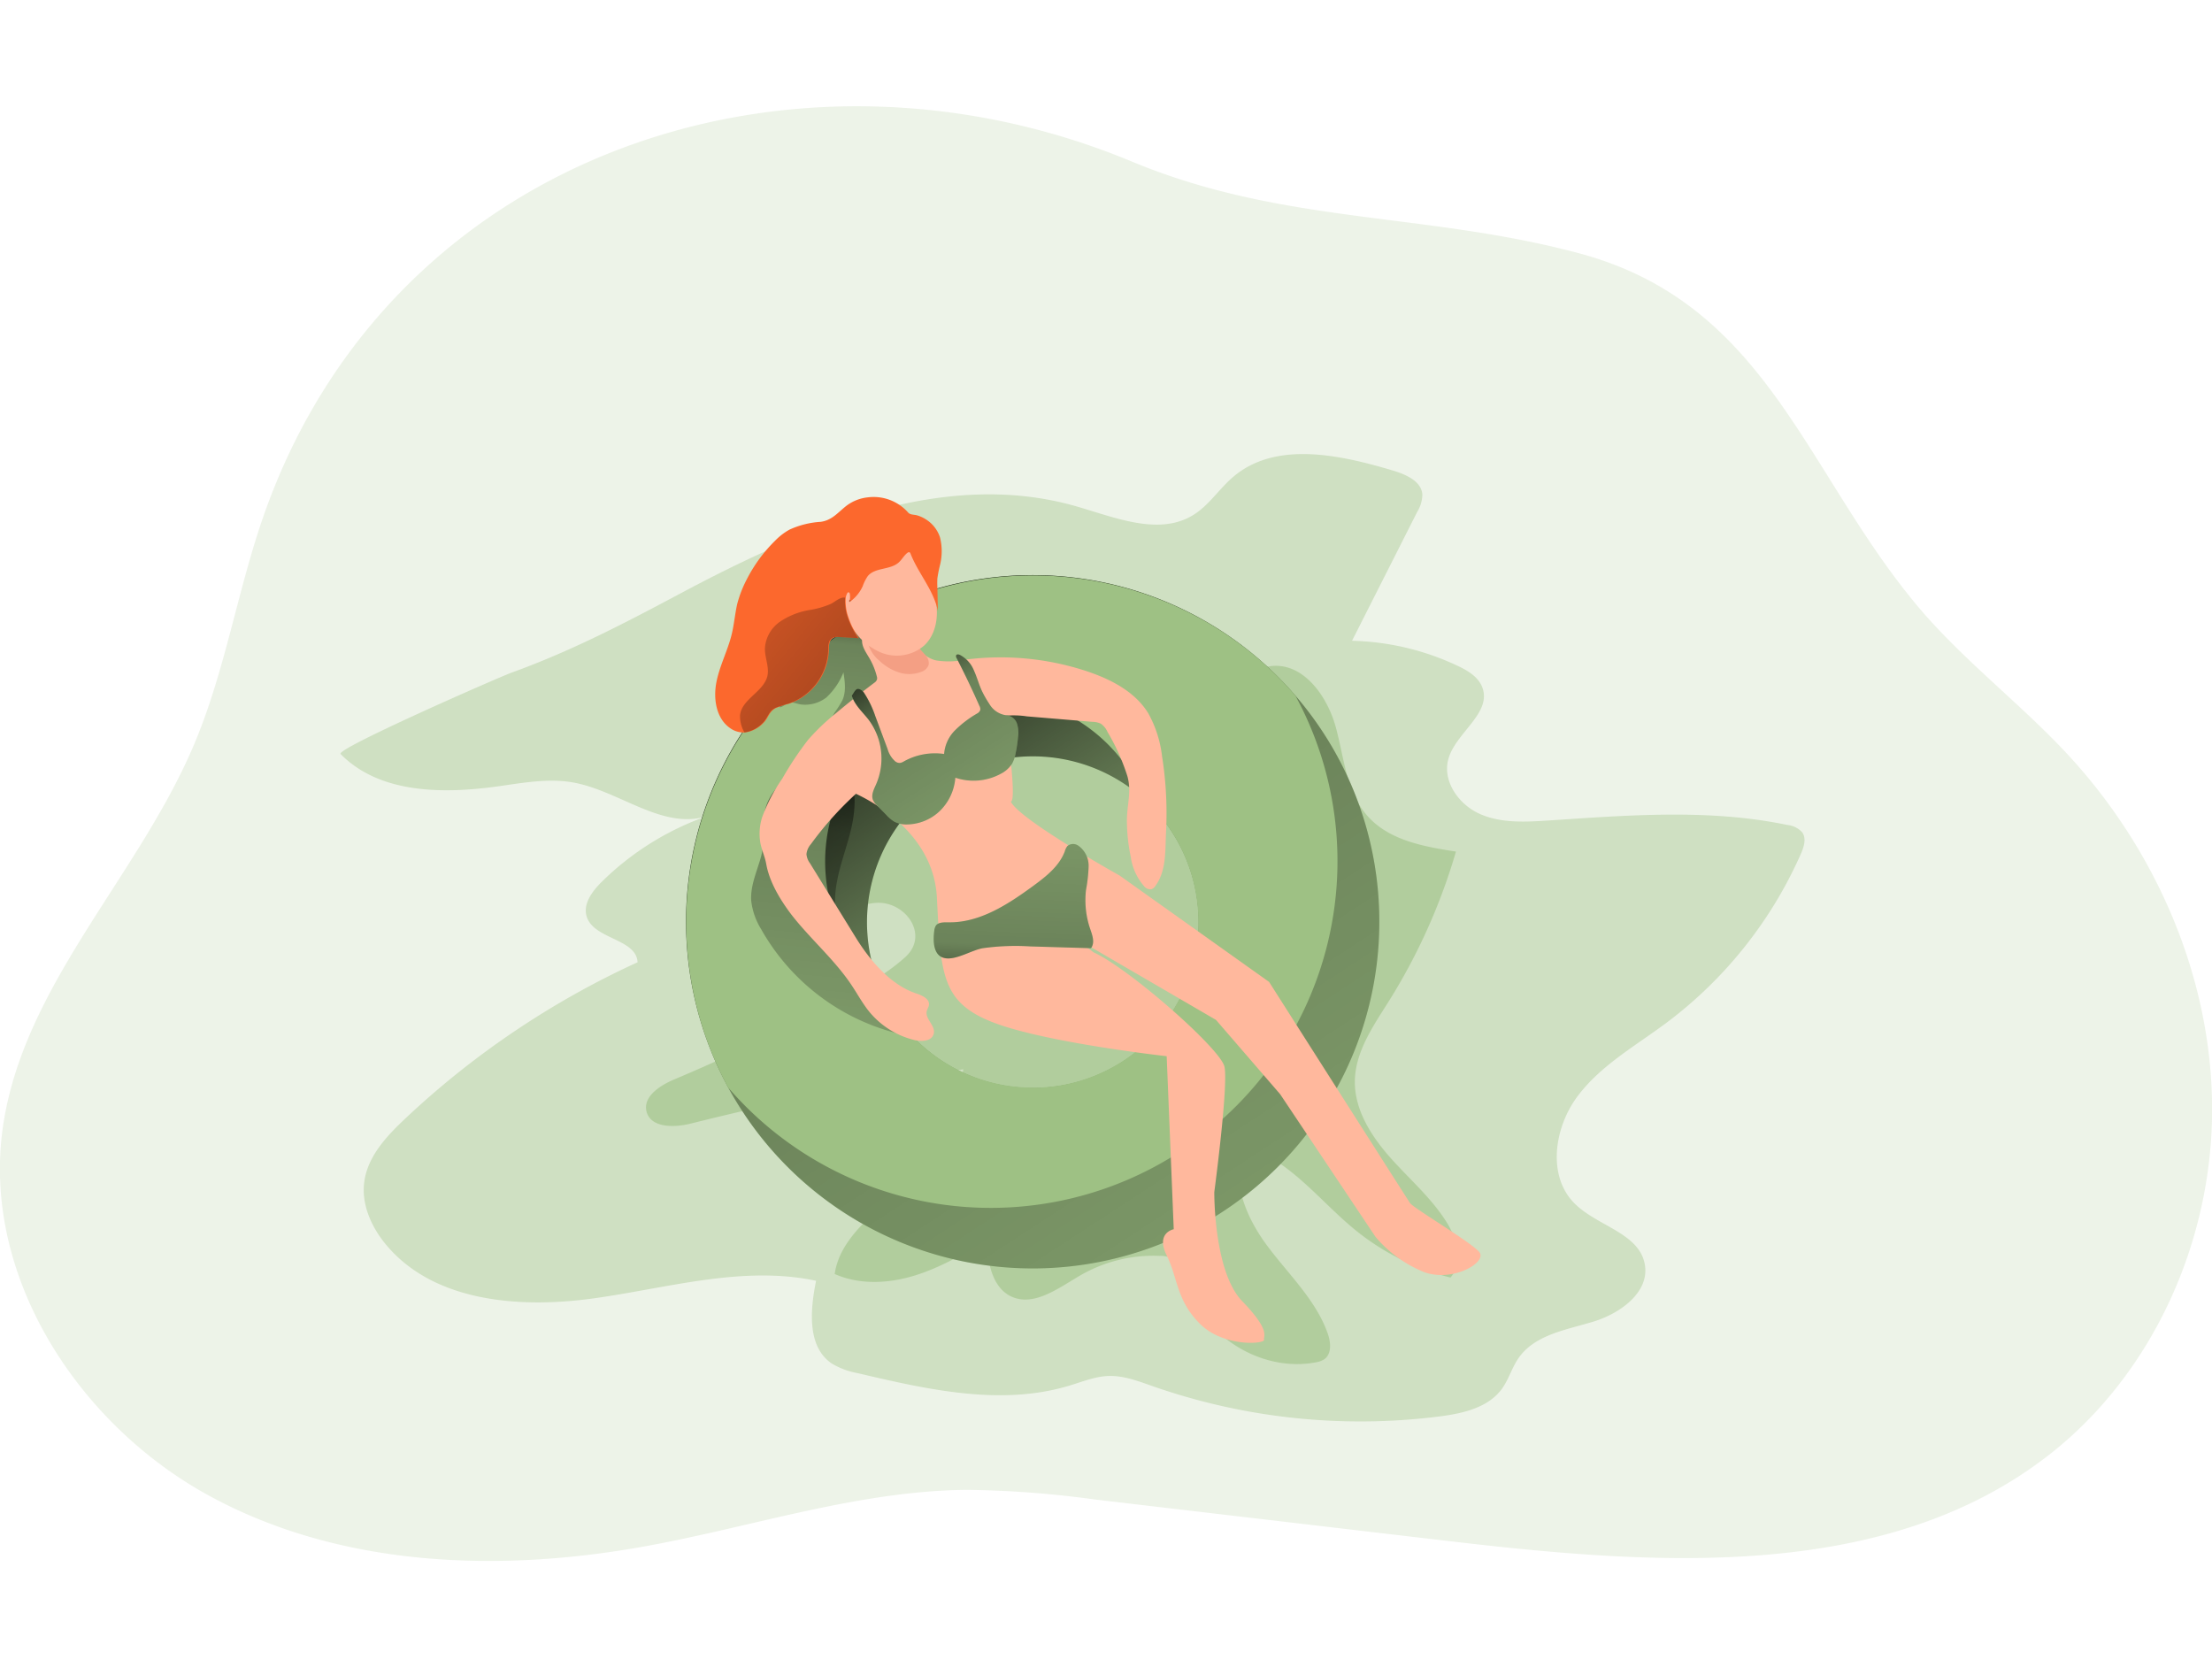 <svg id="Layer_1" data-name="Layer 1" xmlns="http://www.w3.org/2000/svg" xmlns:xlink="http://www.w3.org/1999/xlink" viewBox="0 0 404.11 265.75" width="406" height="306" class="illustration styles_illustrationTablet__1DWOa"><defs><linearGradient id="linear-gradient" x1="149.17" y1="122.79" x2="313.82" y2="374.9" gradientUnits="userSpaceOnUse"><stop offset="0.01"></stop><stop offset="0.13" stop-opacity="0.69"></stop><stop offset="0.25" stop-opacity="0.32"></stop><stop offset="1" stop-opacity="0"></stop></linearGradient><linearGradient id="linear-gradient-2" x1="160.14" y1="121.25" x2="153.81" y2="196.94" xlink:href="#linear-gradient"></linearGradient><linearGradient id="linear-gradient-3" x1="161.26" y1="140.28" x2="148.79" y2="276.99" xlink:href="#linear-gradient"></linearGradient><linearGradient id="linear-gradient-4" x1="160.97" y1="135.73" x2="206.51" y2="206.6" xlink:href="#linear-gradient"></linearGradient><linearGradient id="linear-gradient-5" x1="189.31" y1="216.05" x2="192.53" y2="132.81" xlink:href="#linear-gradient"></linearGradient><linearGradient id="linear-gradient-6" x1="160.75" y1="132.78" x2="159.37" y2="131.66" xlink:href="#linear-gradient"></linearGradient><linearGradient id="linear-gradient-7" x1="171.61" y1="161.56" x2="116.49" y2="116.47" xlink:href="#linear-gradient"></linearGradient></defs><title>6</title><path d="M53.38,116.17c-4.94,13.9-7.15,28.71-12.88,42.3-10.22,24.26-31.37,44.16-35,70.24-3.75,27.06,13.8,54.07,37.8,67.13s53,14.06,79.86,9.14c19.5-3.56,38.65-10.07,58.47-10.26A186,186,0,0,1,205,296.48L269,304c38,4.48,80.51,7.79,110.6-15.87,18.82-14.81,29.52-38.89,29.54-62.84s-10.17-47.45-26.46-65c-9-9.65-19.66-17.62-28-27.8C334.54,108,327.51,77.89,293.39,68.79c-28.24-7.53-53.92-5.22-81.58-16.72C150.14,26.42,76.8,50.22,53.38,116.17Z" transform="translate(-5.01 -41.96)" fill="#9EC184" opacity="0.18" style="isolation: isolate;"></path><path d="M67.23,160.29c7.21,7.34,18.93,7.32,29.11,5.86,4.45-.63,9-1.45,13.41-.65,8.45,1.52,16.34,8.77,24.51,6.11a51.75,51.75,0,0,0-19.36,12.08c-1.71,1.7-3.43,4-2.7,6.32,1.3,4.15,9.06,4,9.29,8.33A157.49,157.49,0,0,0,79,226.94c-3.4,3.2-6.83,6.89-7.44,11.52-.55,4.09,1.28,8.2,3.9,11.38,8.7,10.55,24.41,11.79,38,9.9s27.27-6.06,40.64-3.21c-1.08,5.33-1.66,12,2.83,15.09a14,14,0,0,0,4.76,1.78c12.76,3,26.25,6.08,38.79,2.25,2.31-.7,4.6-1.64,7-1.73,2.78-.1,5.45.93,8.08,1.85a114.84,114.84,0,0,0,52.42,5.54c4.23-.54,8.85-1.57,11.38-5,1.3-1.77,1.88-4,3.15-5.77,3-4.2,8.67-5.05,13.59-6.55s10.3-5.38,9.4-10.44c-1-5.76-8.73-7-12.85-11.17-5-5-3.71-13.8.51-19.49s10.62-9.26,16.3-13.5A77.83,77.83,0,0,0,334,178.56c.55-1.25,1.05-2.77.29-3.91a4.18,4.18,0,0,0-2.74-1.39c-14.35-3-29.18-1.77-43.8-.81-4.17.27-8.54.49-12.37-1.2s-6.88-5.92-5.78-10c1.32-4.84,7.92-8.34,6.24-13.06-.7-1.95-2.66-3.13-4.53-4a47.62,47.62,0,0,0-19.3-4.58l11.92-23.57a6.2,6.2,0,0,0,.93-3.17c-.2-2.43-3-3.64-5.31-4.34-9.76-2.92-21.46-5.48-29.23,1.12-2.56,2.17-4.4,5.16-7.25,6.94-6.31,3.94-14.37.48-21.53-1.57-24.75-7.07-50.8,4.54-72.34,16-10.24,5.46-19.83,10.47-30.82,14.44C95.75,146.45,66.31,159.35,67.23,160.29Z" transform="translate(-5.01 -41.96)" fill="#9EC184" opacity="0.38"></path><path d="M128.24,219.72c-2.64,1.1-5.82,3.15-5.11,5.91.78,3,5.08,2.94,8.12,2.17,16.41-4.12,33-7.43,49.76-9.91a42.82,42.82,0,0,1-11.69,21.85c-4.7,4.7-10.89,9-11.82,15.55,4.5,2,9.74,1.75,14.45.33s9-3.93,13.25-6.42c.26,3.86,1,8.4,4.41,10.13,4.17,2.08,8.74-1.45,12.77-3.79a26.6,26.6,0,0,1,14.4-3.56,5.66,5.66,0,0,1,3.14.82c1.32,1,1.68,2.74,2.14,4.31,2.78,9.61,13.47,16.18,23.3,14.32a4.15,4.15,0,0,0,1.58-.56c1.41-1,1.2-3.15.61-4.78-2.19-6.13-7.17-10.76-11.06-16s-6.81-12.19-4.16-18.14c8.21,2.36,13.64,9.88,20.25,15.28A44.67,44.67,0,0,0,270,255.94c2.31-2.63,1.29-6.79-.51-9.79-2.75-4.56-6.89-8.08-10.43-12.06s-6.65-8.84-6.53-14.16,3.39-10,6.21-14.48A109.08,109.08,0,0,0,271,178.12c-5.88-.9-12.27-2.07-16.19-6.54s-4.23-10.72-5.81-16.35-5.93-11.64-11.74-11c-4.9.56-7.95,5.53-12.25,7.95-7.39,4.15-16.43.11-24.72-1.65-8.12-1.73-16.53-1.14-24.8-.42a39.26,39.26,0,0,0-10.89,2c-4.65,1.81-8.44,5.26-12.07,8.68q-5,4.68-9.81,9.47c-2.9,2.85-5.82,5.81-7.56,9.49s-2.08,8.26.12,11.67c2.91,4.51,8.88,5.14,13.7,4,5.86-1.36,10.14-7.48,16-7.93,5.41-.4,9.89,5.85,5.42,9.9-5.25,4.76-13,8.17-19.25,11.48C143.7,212.88,136,216.45,128.24,219.72Z" transform="translate(-5.01 -41.96)" fill="#9EC184" opacity="0.59"></path><path d="M241.67,149.63A63.33,63.33,0,1,0,257,191,63.19,63.19,0,0,0,241.67,149.63ZM224,191a30.3,30.3,0,1,1-9.82-22.31A30.28,30.28,0,0,1,224,191Z" transform="translate(-5.01 -41.96)" fill="#9EC184"></path><path d="M241.67,149.63A63.33,63.33,0,1,0,257,191,63.19,63.19,0,0,0,241.67,149.63ZM224,191a30.3,30.3,0,1,1-9.82-22.31A30.28,30.28,0,0,1,224,191Z" transform="translate(-5.01 -41.96)" fill="url(#linear-gradient)"></path><path d="M241.67,149.63a63.34,63.34,0,0,0-103.61,71.62,63.34,63.34,0,0,0,103.61-71.62Zm-48,71.61a30.28,30.28,0,0,1-28.11-19,30.27,30.27,0,1,1,48.56-33.57,30.27,30.27,0,0,1-20.45,52.59Z" transform="translate(-5.01 -41.96)" fill="#9EC184"></path><path d="M155.94,150a12.61,12.61,0,0,0,3.16-4.62c.27,1.72.52,3.55-.21,5.13a19.63,19.63,0,0,1-1.37,2.16,7.51,7.51,0,0,0-1.08,3.22,84.52,84.52,0,0,0,10.74-6.7,2.44,2.44,0,0,0,1.07-1.33,2.36,2.36,0,0,0-.36-1.42q-2.7-5.37-5.84-10.5a.66.66,0,0,0-.32-.32.68.68,0,0,0-.44,0c-3.61,1.29-7.26,2.83-9.92,5.58s-4.43,6.86-3.89,10.57c.68-.12,1.13-.75,1.78-.87s1.51.3,2.21.36A6.4,6.4,0,0,0,155.94,150Z" transform="translate(-5.01 -41.96)" fill="url(#linear-gradient-2)"></path><path d="M142.25,187.12a12.61,12.61,0,0,0,1.81,5.17,39.73,39.73,0,0,0,25.35,19.15c.78-1.38-.11-3.08-1-4.37-4.29-5.95-10.23-11.47-10.8-18.79-.35-4.52,1.47-8.89,2.64-13.27s1.56-9.49-1.22-13.07a3.69,3.69,0,0,0-1.65-1.31,4.59,4.59,0,0,0-3.36.77c-4.64,2.48-9.32,5.42-9.54,11.17-.09,2.3.19,4-.4,6.34C143.37,181.6,142.06,184.28,142.25,187.12Z" transform="translate(-5.01 -41.96)" fill="url(#linear-gradient-3)"></path><path d="M172.54,139.51c0,1.82,1.7,3.26,3.46,3.68a14.67,14.67,0,0,0,5.4-.14,50.17,50.17,0,0,1,22,2.07c4.47,1.47,9,3.77,11.42,7.79a21.15,21.15,0,0,1,2.48,7.76,66.23,66.23,0,0,1,.74,13.71c-.18,3.47.12,7.15-1.94,10a1.56,1.56,0,0,1-.73.62,1.46,1.46,0,0,1-1.34-.55,10.33,10.33,0,0,1-2.44-5.36,32.86,32.86,0,0,1-.71-6.56c0-3,.89-5.3.1-8.16a38.51,38.51,0,0,0-3.64-8.11,3.58,3.58,0,0,0-1.23-1.51,3.67,3.67,0,0,0-1.47-.33l-12-1a16.17,16.17,0,0,0-6.9.44c-2.67,1-4.63,3.26-7.15,4.57-3.23,1.68-7.19,1.66-10.24,3.64a61.24,61.24,0,0,0-15.19,14.68,3.36,3.36,0,0,0-.82,1.82,3.27,3.27,0,0,0,.65,1.69l8.29,13.45c2.61,4.24,6.4,8.77,11.13,10.33,1.08.36,2.48,1,2.31,2.12-.06.38-.3.71-.4,1.09-.35,1.42,1.58,2.63,1.29,4.07s-2.15,1.55-3.5,1.24a15.38,15.38,0,0,1-8.33-5.23c-1.2-1.49-2.11-3.18-3.17-4.77-3.13-4.71-7.52-8.43-11-12.9-2-2.64-4-5.89-4.61-9.23-.23-1.36-.82-2.54-1.08-3.89a10,10,0,0,1,.32-4.68,31,31,0,0,1,3.69-7.08,59.58,59.58,0,0,1,4.73-7.1,39.86,39.86,0,0,1,5.06-4.83q3.44-2.88,7-5.56a1.19,1.19,0,0,0,.5-.59,1,1,0,0,0,0-.49,12.81,12.81,0,0,0-1.42-3.49c-.68-1.15-1.58-2.4-1.22-3.69,2.2,1.36,4.92,1.07,7.39,1.11a5.32,5.32,0,0,0,1.38-.09C171.82,139.93,172.29,139.9,172.54,139.51Z" transform="translate(-5.01 -41.96)" fill="#ffb89d"></path><path d="M163.39,138.89a6.25,6.25,0,0,0,2.32,4.4,9.29,9.29,0,0,0,3.56,2.11,6.14,6.14,0,0,0,4.08-.13,2.1,2.1,0,0,0,1.31-1.24,2,2,0,0,0-.43-1.61c-.34-.47-.79-.85-1.13-1.31a15.93,15.93,0,0,0-1.41-2.09,5.29,5.29,0,0,0-3.49-1,7.68,7.68,0,0,0-3.79.44" transform="translate(-5.01 -41.96)" fill="#f49f84"></path><path d="M172.74,124.7a26.07,26.07,0,0,1,3.27,7.9c.49,2.81-.1,6-2.21,7.92a7.68,7.68,0,0,1-7.79,1.26,11.4,11.4,0,0,1-5.88-5.59,12.88,12.88,0,0,1-1.21-8.69,9.92,9.92,0,0,1,5.4-6.76c2.44-1.09,5.73-.78,7.25,1.42" transform="translate(-5.01 -41.96)" fill="#ffb89d"></path><path d="M159.92,166.93s15.53,5.71,16.25,19.58.72,19.12,10.28,22.82,31.7,6.17,31.7,6.17l1.29,31.61s-3.35.62-1.29,4.78,1.75,8.17,6.07,12.49,11.87,3.7,11.72,2.93,1.23-1.65-4-7.07-5.09-19.92-5.09-19.92,2.62-19.64,1.85-22.93-17.42-17.93-23.9-20.86l-3.85-2.92,26.21,15.26,11.72,13.57,17.42,26.06a22.78,22.78,0,0,0,8.95,6.47c5.24,1.85,11.56-1.85,10-3.7s-12-8-12.64-8.94-25.75-40.4-25.75-40.4l-27.3-19.43S191.3,172.33,189.68,169s2.34,8.3-1.07-15.74S159.92,166.93,159.92,166.93Z" transform="translate(-5.01 -41.96)" fill="#ffb89d"></path><path d="M160.62,149.63c.53,1.75,2,3,3.11,4.45a11.83,11.83,0,0,1,1.34,11.74c-.4.91-.94,1.91-.59,2.84a3.24,3.24,0,0,0,.8,1.08l1.65,1.68a6.36,6.36,0,0,0,1.46,1.23,4.81,4.81,0,0,0,2.4.51,8.84,8.84,0,0,0,6-2.54,9.49,9.49,0,0,0,2.75-6,10.42,10.42,0,0,0,8.22-.67,5.34,5.34,0,0,0,2.17-1.93,6.15,6.15,0,0,0,.62-1.84,24.4,24.4,0,0,0,.44-2.95,5.57,5.57,0,0,0-.17-2.44,2.26,2.26,0,0,0-1.77-1.55,4.25,4.25,0,0,1-2.32-.94,4.45,4.45,0,0,1-1-1.19,19.18,19.18,0,0,1-1.33-2.33c-.56-1.2-.89-2.49-1.44-3.69a5.57,5.57,0,0,0-2.58-2.9c-.24-.11-.58-.16-.69.07a.58.58,0,0,0,.07.49q2.22,4.31,4.18,8.75a1.21,1.21,0,0,1,.15.78,1.23,1.23,0,0,1-.6.63,19.74,19.74,0,0,0-3.95,3,6.84,6.84,0,0,0-2.05,4.38,11.64,11.64,0,0,0-7.34,1.35,1.92,1.92,0,0,1-.68.28,1.27,1.27,0,0,1-.92-.29,4.71,4.71,0,0,1-1.4-2.28l-2.24-6a18.45,18.45,0,0,0-2-4.16,1.82,1.82,0,0,0-.84-.74C161.37,148.15,161.11,148.94,160.62,149.63Z" transform="translate(-5.01 -41.96)" fill="#9EC184"></path><path d="M160.62,149.63c.53,1.75,2,3,3.11,4.45a11.83,11.83,0,0,1,1.34,11.74c-.4.91-.94,1.91-.59,2.84a3.24,3.24,0,0,0,.8,1.08l1.65,1.68a6.36,6.36,0,0,0,1.46,1.23,4.81,4.81,0,0,0,2.4.51,8.84,8.84,0,0,0,6-2.54,9.49,9.49,0,0,0,2.75-6,10.42,10.42,0,0,0,8.22-.67,5.34,5.34,0,0,0,2.17-1.93,6.15,6.15,0,0,0,.62-1.84,24.4,24.4,0,0,0,.44-2.95,5.57,5.57,0,0,0-.17-2.44,2.26,2.26,0,0,0-1.77-1.55,4.25,4.25,0,0,1-2.32-.94,4.45,4.45,0,0,1-1-1.19,19.18,19.18,0,0,1-1.33-2.33c-.56-1.2-.89-2.49-1.44-3.69a5.57,5.57,0,0,0-2.58-2.9c-.24-.11-.58-.16-.69.07a.58.58,0,0,0,.07.49q2.22,4.31,4.18,8.75a1.21,1.21,0,0,1,.15.78,1.23,1.23,0,0,1-.6.63,19.74,19.74,0,0,0-3.95,3,6.84,6.84,0,0,0-2.05,4.38,11.64,11.64,0,0,0-7.34,1.35,1.92,1.92,0,0,1-.68.28,1.27,1.27,0,0,1-.92-.29,4.71,4.71,0,0,1-1.4-2.28l-2.24-6a18.45,18.45,0,0,0-2-4.16,1.82,1.82,0,0,0-.84-.74C161.37,148.15,161.11,148.94,160.62,149.63Z" transform="translate(-5.01 -41.96)" fill="url(#linear-gradient-4)"></path><path d="M184.54,195.77a43.39,43.39,0,0,1,8.68-.33l11.1.33c.76-1,.26-2.35-.14-3.51a16.23,16.23,0,0,1-.77-7.12,28.7,28.7,0,0,0,.48-4.32,4.49,4.49,0,0,0-1.84-3.75,1.66,1.66,0,0,0-2,0,2.54,2.54,0,0,0-.51,1c-1,2.68-3.36,4.55-5.66,6.24-4.69,3.44-9.93,6.89-15.74,6.73-.76,0-1.64,0-2.11.54a2.13,2.13,0,0,0-.34,1c-.24,1.75-.25,4.59,1.93,5C179.63,198,182.52,196.13,184.54,195.77Z" transform="translate(-5.01 -41.96)" fill="#9EC184"></path><path d="M184.54,195.77a43.39,43.39,0,0,1,8.68-.33l11.1.33c.76-1,.26-2.35-.14-3.51a16.23,16.23,0,0,1-.77-7.12,28.7,28.7,0,0,0,.48-4.32,4.49,4.49,0,0,0-1.84-3.75,1.66,1.66,0,0,0-2,0,2.54,2.54,0,0,0-.51,1c-1,2.68-3.36,4.55-5.66,6.24-4.69,3.44-9.93,6.89-15.74,6.73-.76,0-1.64,0-2.11.54a2.13,2.13,0,0,0-.34,1c-.24,1.75-.25,4.59,1.93,5C179.63,198,182.52,196.13,184.54,195.77Z" transform="translate(-5.01 -41.96)" fill="url(#linear-gradient-5)"></path><path d="M176.26,128.2a15.7,15.7,0,0,0,0,1.68l.09,4.3c-.75-3.82-3.59-6.88-5-10.5a.38.38,0,0,0-.15-.22c-.14-.09-.31,0-.44.1-.63.5-1,1.26-1.61,1.78-1.56,1.35-4.26.85-5.59,2.43a7.74,7.74,0,0,0-.94,1.86,7.06,7.06,0,0,1-2.09,2.66,2.8,2.8,0,0,1-.33.24c0-.15,0-.29.07-.44a3.6,3.6,0,0,0,0-1c0-.17-.14-.38-.3-.33s-.11.07-.16.13a2.38,2.38,0,0,0-.29.85,9,9,0,0,0,.3,3,15.26,15.26,0,0,0,2.11,4.4c-1.16-.08-2.32-.14-3.49-.21a2.18,2.18,0,0,0-1.24.16c-.75.41-.76,1.46-.77,2.32a10.74,10.74,0,0,1-7.27,9.7,18.27,18.27,0,0,0-2.34.76c-1.35.64-1.39,1.85-2.37,2.78a5.69,5.69,0,0,1-3.32,1.71,3.39,3.39,0,0,1-.45,0,4.26,4.26,0,0,1-2.32-.82c-2.52-1.77-3.06-5.34-2.47-8.36s2.07-5.78,2.8-8.77c.44-1.83.59-3.7,1-5.52a21.48,21.48,0,0,1,1.76-4.53,27.26,27.26,0,0,1,5.13-7,11.35,11.35,0,0,1,2.67-2.06,16,16,0,0,1,5.67-1.42c2.07-.27,3.11-1.66,4.68-2.9a7.81,7.81,0,0,1,3.91-1.57,8.43,8.43,0,0,1,7.4,2.76c.39.46,1.09.36,1.66.53a6.29,6.29,0,0,1,1.79.86,6.11,6.11,0,0,1,2.37,3.13,10.44,10.44,0,0,1,0,5.12A23.59,23.59,0,0,0,176.26,128.2Z" transform="translate(-5.01 -41.96)" fill="#fc682d"></path><path d="M160.45,132.29a2.8,2.8,0,0,1-.33.24c0-.15,0-.29.07-.44A1.64,1.64,0,0,1,160.45,132.29Z" transform="translate(-5.01 -41.96)" fill="url(#linear-gradient-6)"></path><path d="M161.81,139.13c-1.16-.08-2.32-.14-3.49-.21a2.18,2.18,0,0,0-1.24.16c-.75.41-.76,1.46-.77,2.32a10.74,10.74,0,0,1-7.27,9.7,18.27,18.27,0,0,0-2.34.76c-1.35.64-1.39,1.85-2.37,2.78a5.69,5.69,0,0,1-3.32,1.71,5.82,5.82,0,0,1-.8-3.18c.35-2.93,4.33-4.26,5-7.14.35-1.64-.47-3.29-.46-5a6.38,6.38,0,0,1,2.73-4.89,13.62,13.62,0,0,1,5.34-2.14,16,16,0,0,0,4-1.14c.81-.41,1.63-1.26,2.58-1.14a9,9,0,0,0,.3,3A15.26,15.26,0,0,0,161.81,139.13Z" transform="translate(-5.01 -41.96)" fill="url(#linear-gradient-7)"></path></svg>